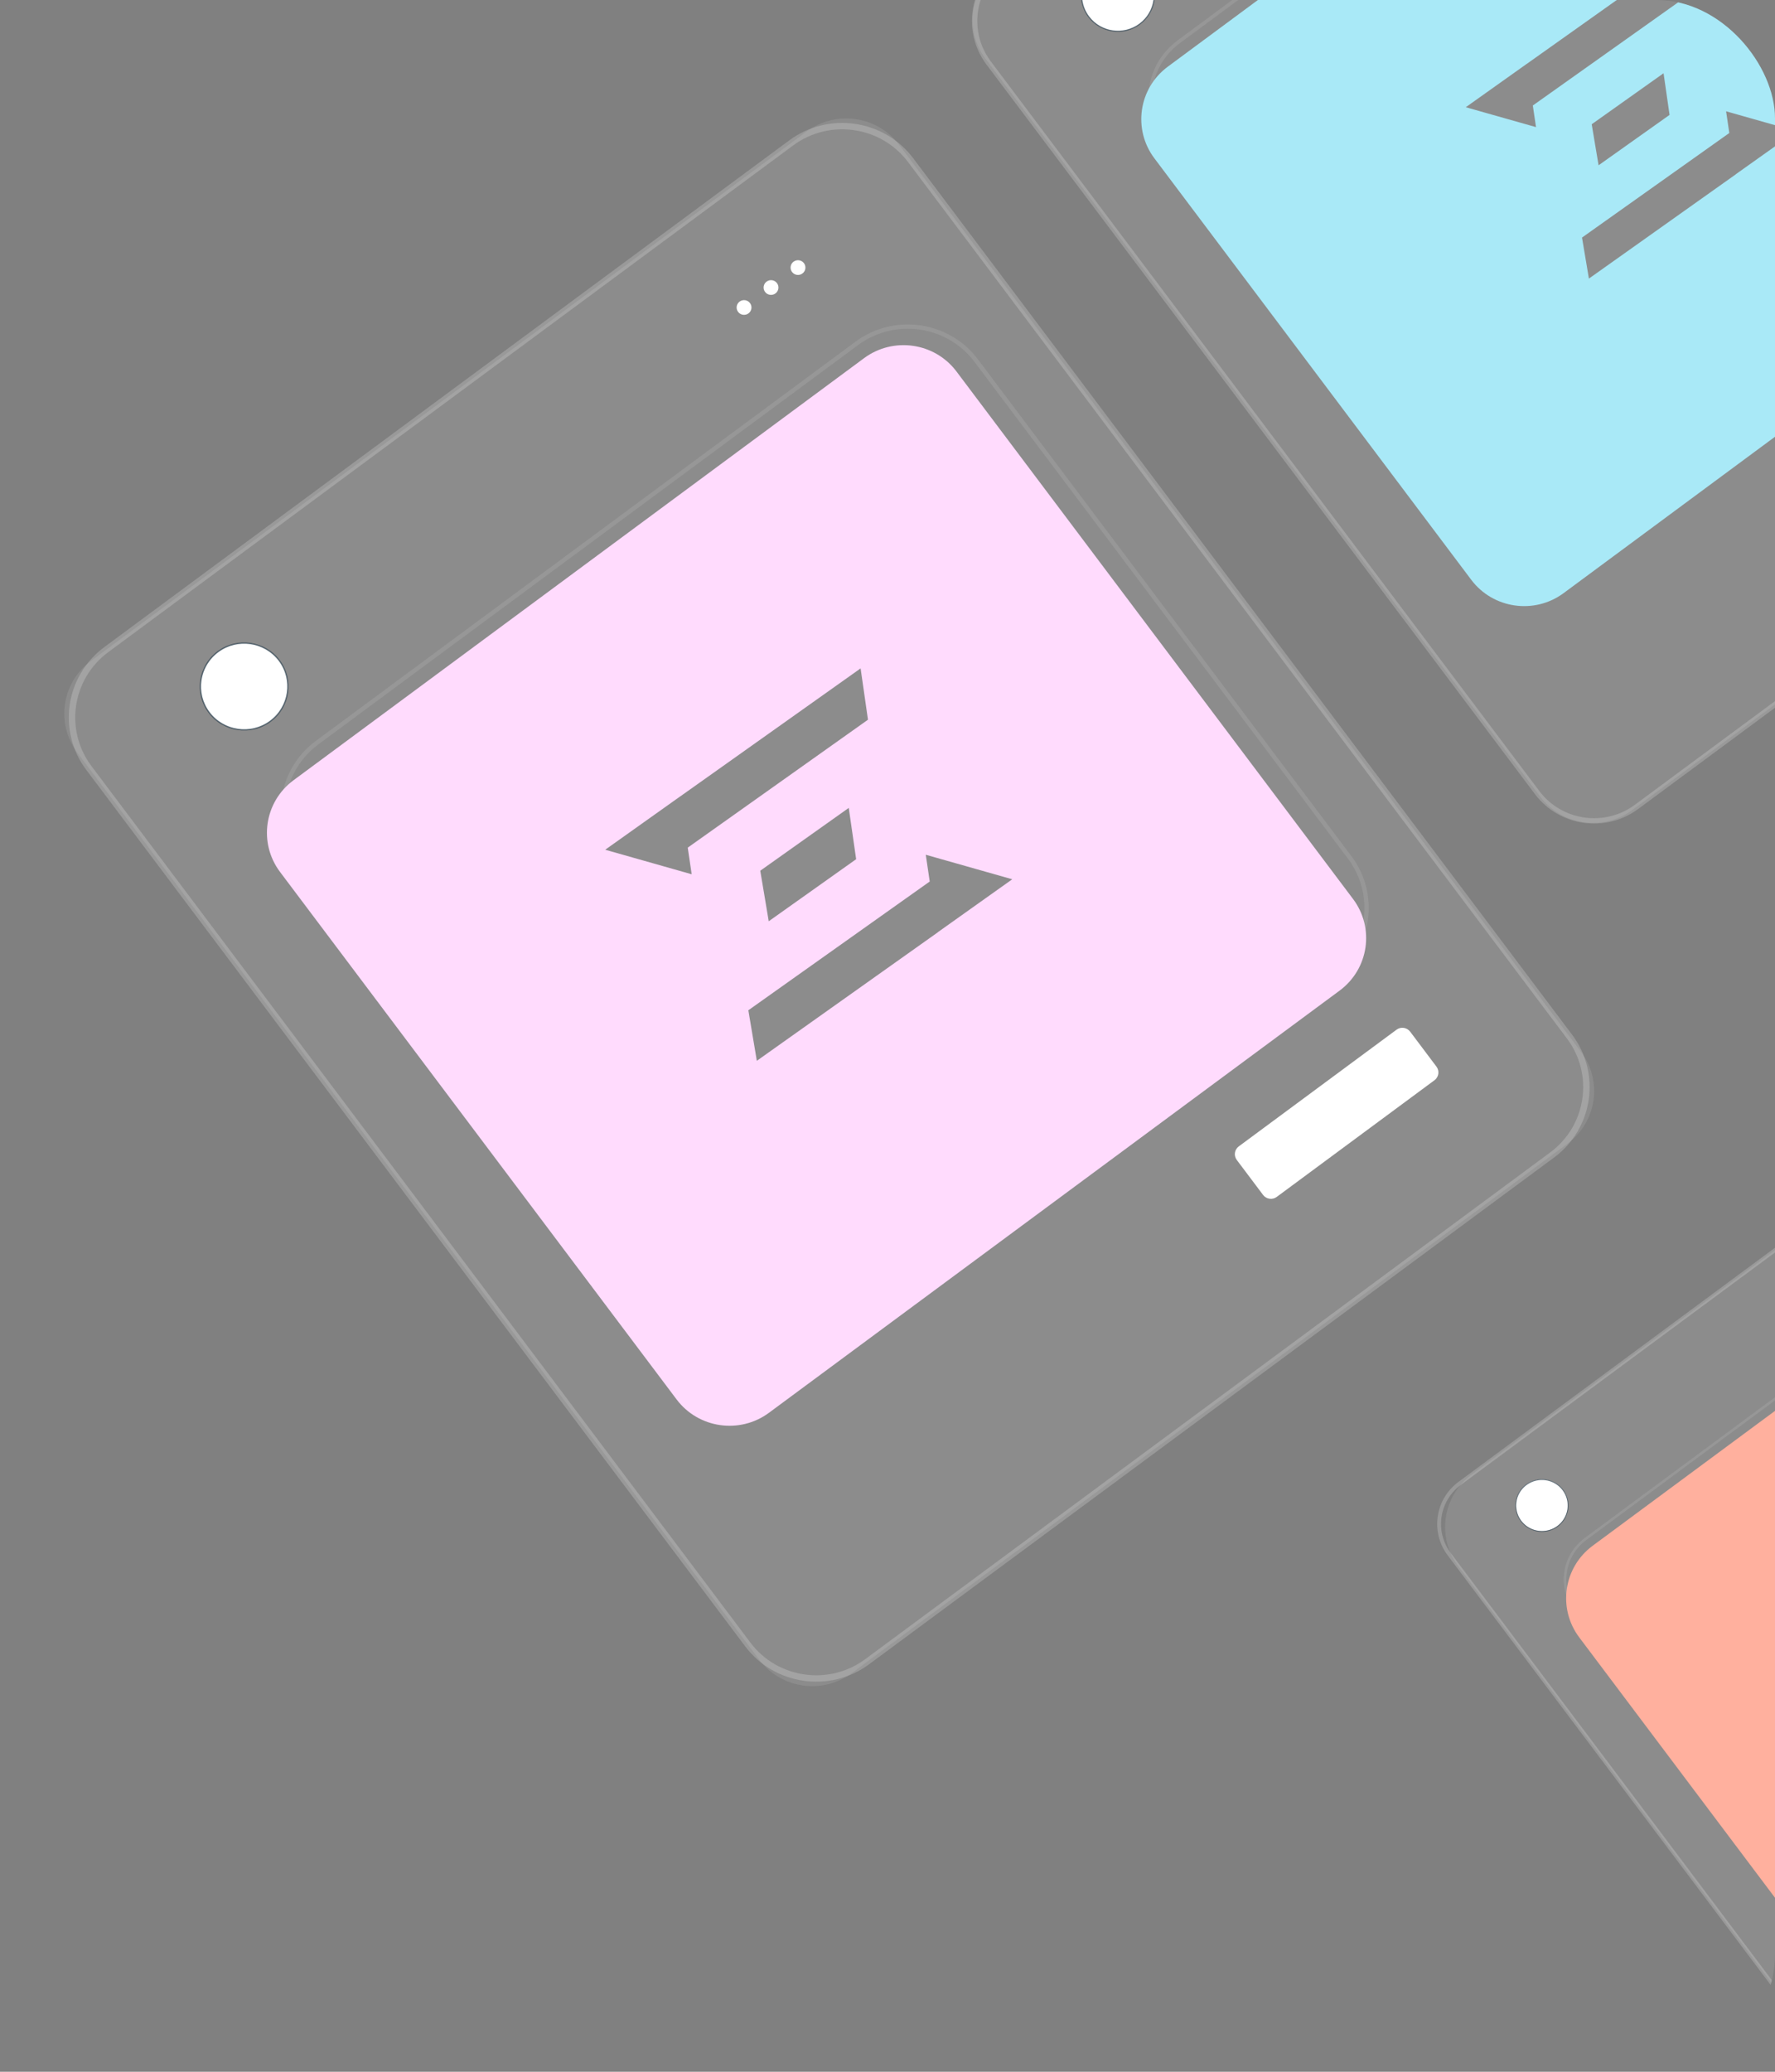 <svg width="120" height="140" viewBox="0 0 120 140" fill="none" xmlns="http://www.w3.org/2000/svg">
<rect x="0" y="0" width="120" height="140" fill="#808080" stroke="none"/>
<g id="Frame">
<g clip-path="url(#clip0_6035_20567)">
<g id="Group">
<g id="Layer 1">
<g id="Group_2">
<g id="Group_3">
<g id="Group_4" opacity="0.2">
<path id="Vector" d="M105.062 78.22L58.754 112.464C56.109 114.419 52.354 113.877 50.381 111.255L5.835 52.028C3.864 49.406 4.41 45.682 7.055 43.726L53.363 9.482C56.008 7.527 59.763 8.069 61.736 10.691L106.282 69.919C108.254 72.541 107.708 76.265 105.063 78.221L105.062 78.22ZM7.315 44.071C4.862 45.885 4.355 49.338 6.184 51.77L50.73 110.998C52.559 113.429 56.042 113.933 58.495 112.119L104.803 77.875C107.256 76.061 107.763 72.608 105.934 70.177L61.387 10.948C59.558 8.517 56.075 8.013 53.623 9.827L7.315 44.071Z" fill="white"/>
</g>
<path id="Vector_2" opacity="0.1" d="M105.975 77.277L57.58 113.063C55.604 114.525 52.807 114.121 51.333 112.161L5.232 50.865C3.758 48.905 4.165 46.131 6.142 44.67L54.536 8.883C56.513 7.421 59.31 7.825 60.784 9.785L106.886 71.081C108.36 73.041 107.953 75.814 105.976 77.276L105.975 77.277Z" fill="white"/>
<g id="Group_5" opacity="0.1">
<path id="Vector_3" d="M90.159 66.056L53.67 93.039C51.058 94.971 47.348 94.435 45.4 91.845L20.147 58.269C18.199 55.679 18.739 52 21.352 50.068L57.841 23.086C60.453 21.154 64.163 21.69 66.111 24.28L91.364 57.856C93.312 60.446 92.772 64.125 90.159 66.056ZM21.524 50.299C19.04 52.136 18.526 55.635 20.379 58.098L45.632 91.674C47.485 94.137 51.014 94.646 53.498 92.809L89.987 65.826C92.471 63.989 92.985 60.49 91.132 58.027L65.879 24.451C64.026 21.988 60.498 21.479 58.013 23.316L21.524 50.299Z" fill="white"/>
</g>
<path id="Subtract" fill-rule="evenodd" clip-rule="evenodd" d="M51.988 95.468L90.563 66.943C92.54 65.481 92.947 62.708 91.473 60.748L64.664 25.104C63.191 23.145 60.393 22.741 58.417 24.202L19.842 52.727C17.866 54.189 17.459 56.963 18.932 58.922L45.741 94.566C47.215 96.526 50.012 96.929 51.988 95.468ZM51.971 62.254L51.398 58.84L57.381 54.594L57.88 58.061L51.971 62.254ZM62.588 57.76L62.854 59.569L50.592 68.27L51.166 71.684L63.401 63.002L63.4 62.996L68.434 59.417L62.588 57.76ZM40.916 57.421L45.984 53.818L45.984 53.821L58.182 45.166L58.68 48.634L46.496 57.279L46.761 59.078L40.916 57.421Z" fill="#FFDBFD"/>
<path id="Vector_4" d="M50.704 20.481C50.87 20.701 50.824 21.014 50.602 21.177C50.38 21.342 50.065 21.296 49.9 21.076C49.734 20.856 49.78 20.543 50.002 20.38C50.224 20.215 50.539 20.261 50.704 20.481Z" fill="white"/>
<path id="Vector_5" d="M52.528 19.132C52.694 19.352 52.648 19.665 52.425 19.828C52.203 19.993 51.888 19.947 51.723 19.727C51.557 19.507 51.603 19.194 51.825 19.031C52.048 18.866 52.363 18.912 52.528 19.132Z" fill="white"/>
<path id="Vector_6" d="M54.351 17.784C54.517 18.004 54.471 18.317 54.249 18.48C54.027 18.645 53.712 18.599 53.547 18.379C53.382 18.159 53.427 17.846 53.649 17.683C53.871 17.52 54.187 17.564 54.351 17.784Z" fill="white"/>
<g id="Group_6">
<path id="Vector_7" d="M17.92 48.966C19.355 48.193 19.886 46.412 19.106 44.989C18.326 43.566 16.53 43.039 15.095 43.813C13.66 44.587 13.129 46.367 13.909 47.79C14.689 49.213 16.485 49.74 17.92 48.966Z" fill="white"/>
<g id="Vector_8" style="mix-blend-mode:overlay" opacity="0.65">
<path d="M18.301 48.775C16.974 49.756 15.09 49.484 14.1 48.169C13.111 46.853 13.386 44.985 14.712 44.004C16.039 43.023 17.923 43.295 18.912 44.61C19.901 45.926 19.627 47.794 18.301 48.775ZM14.764 44.073C13.476 45.026 13.21 46.84 14.17 48.117C15.131 49.394 16.96 49.658 18.248 48.705C19.537 47.752 19.803 45.938 18.843 44.661C17.881 43.384 16.052 43.12 14.764 44.072V44.073Z" fill="#1D3444"/>
</g>
</g>
<path id="Vector_9" d="M94.412 69.583L83.748 77.468C83.456 77.684 83.395 78.094 83.613 78.384L85.391 80.748C85.609 81.038 86.023 81.098 86.315 80.881L96.979 72.997C97.272 72.781 97.332 72.37 97.114 72.08L95.337 69.717C95.118 69.427 94.704 69.367 94.412 69.583Z" fill="white"/>
</g>
</g>
<g id="Group_7">
<g id="Group_8">
<g id="Group_9" opacity="0.2">
<path id="Vector_10" d="M120.001 134.096L98.078 104.947C96.986 103.494 97.288 101.432 98.753 100.349L120.001 84.637V84.316L98.597 100.142C97.018 101.31 96.692 103.534 97.869 105.1L120.001 134.525V134.095V134.096Z" fill="white"/>
</g>
<path id="Vector_11" opacity="0.1" d="M120.001 84.477L99.493 99.641C97.517 101.102 97.11 103.876 98.584 105.835L120.001 134.311V84.477Z" fill="white"/>
<g id="Group_10" opacity="0.1">
<path id="Vector_12" d="M120.001 126.605L106.555 108.727C105.449 107.256 105.755 105.167 107.239 104.069L120.001 94.632V94.418L107.135 103.931C105.575 105.085 105.252 107.282 106.416 108.829L120.001 126.892V126.605Z" fill="white"/>
</g>
<path id="Vector_13" d="M120.001 95.339L107.675 104.453C105.699 105.914 105.292 108.688 106.766 110.648L120.001 128.244V95.338V95.339Z" fill="#FFB09E"/>
<g id="Group_11">
<path id="Vector_14" d="M105.614 102.826C106.228 102.075 106.112 100.972 105.354 100.363C104.596 99.754 103.483 99.869 102.869 100.621C102.255 101.372 102.371 102.475 103.129 103.084C103.887 103.694 105 103.578 105.614 102.826Z" fill="white"/>
<g id="Vector_15" style="mix-blend-mode:overlay" opacity="0.65">
<path d="M105.315 103.16C104.523 103.746 103.398 103.583 102.807 102.797C102.216 102.012 102.379 100.895 103.172 100.31C103.964 99.724 105.089 99.887 105.68 100.673C106.271 101.458 106.108 102.574 105.315 103.16ZM103.203 100.351C102.433 100.92 102.274 102.004 102.848 102.767C103.421 103.53 104.515 103.688 105.284 103.118C106.054 102.55 106.213 101.466 105.639 100.704C105.066 99.941 103.972 99.783 103.203 100.353V100.351Z" fill="#1D3444"/>
</g>
</g>
</g>
</g>
<g id="Group_12">
<g id="Group_13">
<g id="Group_14" opacity="0.2">
<path id="Vector_16" d="M120.001 47.377L110.527 54.384C108.485 55.893 105.586 55.475 104.064 53.451L66.984 4.15C66.055 2.915 65.852 1.366 66.295 0.001H65.915C65.483 1.445 65.718 3.066 66.693 4.364L103.773 53.665C105.415 55.847 108.541 56.299 110.743 54.672L120.002 47.825V47.378L120.001 47.377Z" fill="white"/>
</g>
<path id="Vector_17" opacity="0.1" d="M120.001 0.001H65.964C65.544 1.315 65.745 2.801 66.638 3.99L104.119 53.824C105.593 55.784 108.39 56.187 110.366 54.726L120.001 47.602V0.001Z" fill="white"/>
<g id="Group_15" opacity="0.1">
<path id="Vector_18" d="M120.001 28.228L106.367 38.31C104.298 39.839 101.362 39.415 99.82 37.364L78.8 9.416C77.258 7.366 77.685 4.454 79.753 2.925L83.707 0.001H83.303L79.609 2.734C77.434 4.342 76.984 7.405 78.606 9.56L99.626 37.508C101.248 39.664 104.336 40.11 106.51 38.502L120 28.526V28.228H120.001Z" fill="white"/>
</g>
<path id="Subtract_2" fill-rule="evenodd" clip-rule="evenodd" d="M99.096 7.245L103.212 4.319L103.211 4.322L109.301 0.001H85.04L78.953 4.503C76.976 5.964 76.569 8.738 78.043 10.698L99.463 39.178C100.937 41.138 103.734 41.542 105.71 40.08L120.001 29.513V9.89L117.353 11.772L117.354 11.777L107.419 18.826L106.953 16.054L116.91 8.989L116.694 7.521L120.001 8.458V0.001H113.505L113.521 0.11L103.627 7.13L103.843 8.59L99.096 7.245ZM108.073 11.169L107.608 8.397L112.466 4.95L112.871 7.765L108.073 11.169Z" fill="#A9E9F7"/>
<g id="Group_16">
<path id="Vector_19" d="M73.138 0.001C73.192 0.398 73.346 0.786 73.603 1.13C74.417 2.211 75.959 2.433 77.049 1.627C77.601 1.219 77.93 0.626 78.016 0H73.138V0.001Z" fill="white"/>
<g id="Vector_20" style="mix-blend-mode:overlay" opacity="0.65">
<path d="M77.978 0.001C77.891 0.616 77.568 1.199 77.027 1.599C75.954 2.392 74.431 2.172 73.632 1.109C73.378 0.772 73.228 0.391 73.174 0.001H73.101C73.155 0.406 73.31 0.802 73.573 1.152C74.397 2.248 75.966 2.474 77.069 1.657C77.629 1.244 77.963 0.64 78.05 0.002H77.977L77.978 0.001Z" fill="#1D3444"/>
</g>
</g>
</g>
</g>
</g>
</g>
</g>
</g>
<defs>
<clipPath id="clip0_6035_20567">
<rect width="120" height="140" rx="8" fill="white"/>
</clipPath>
</defs>
</svg>
